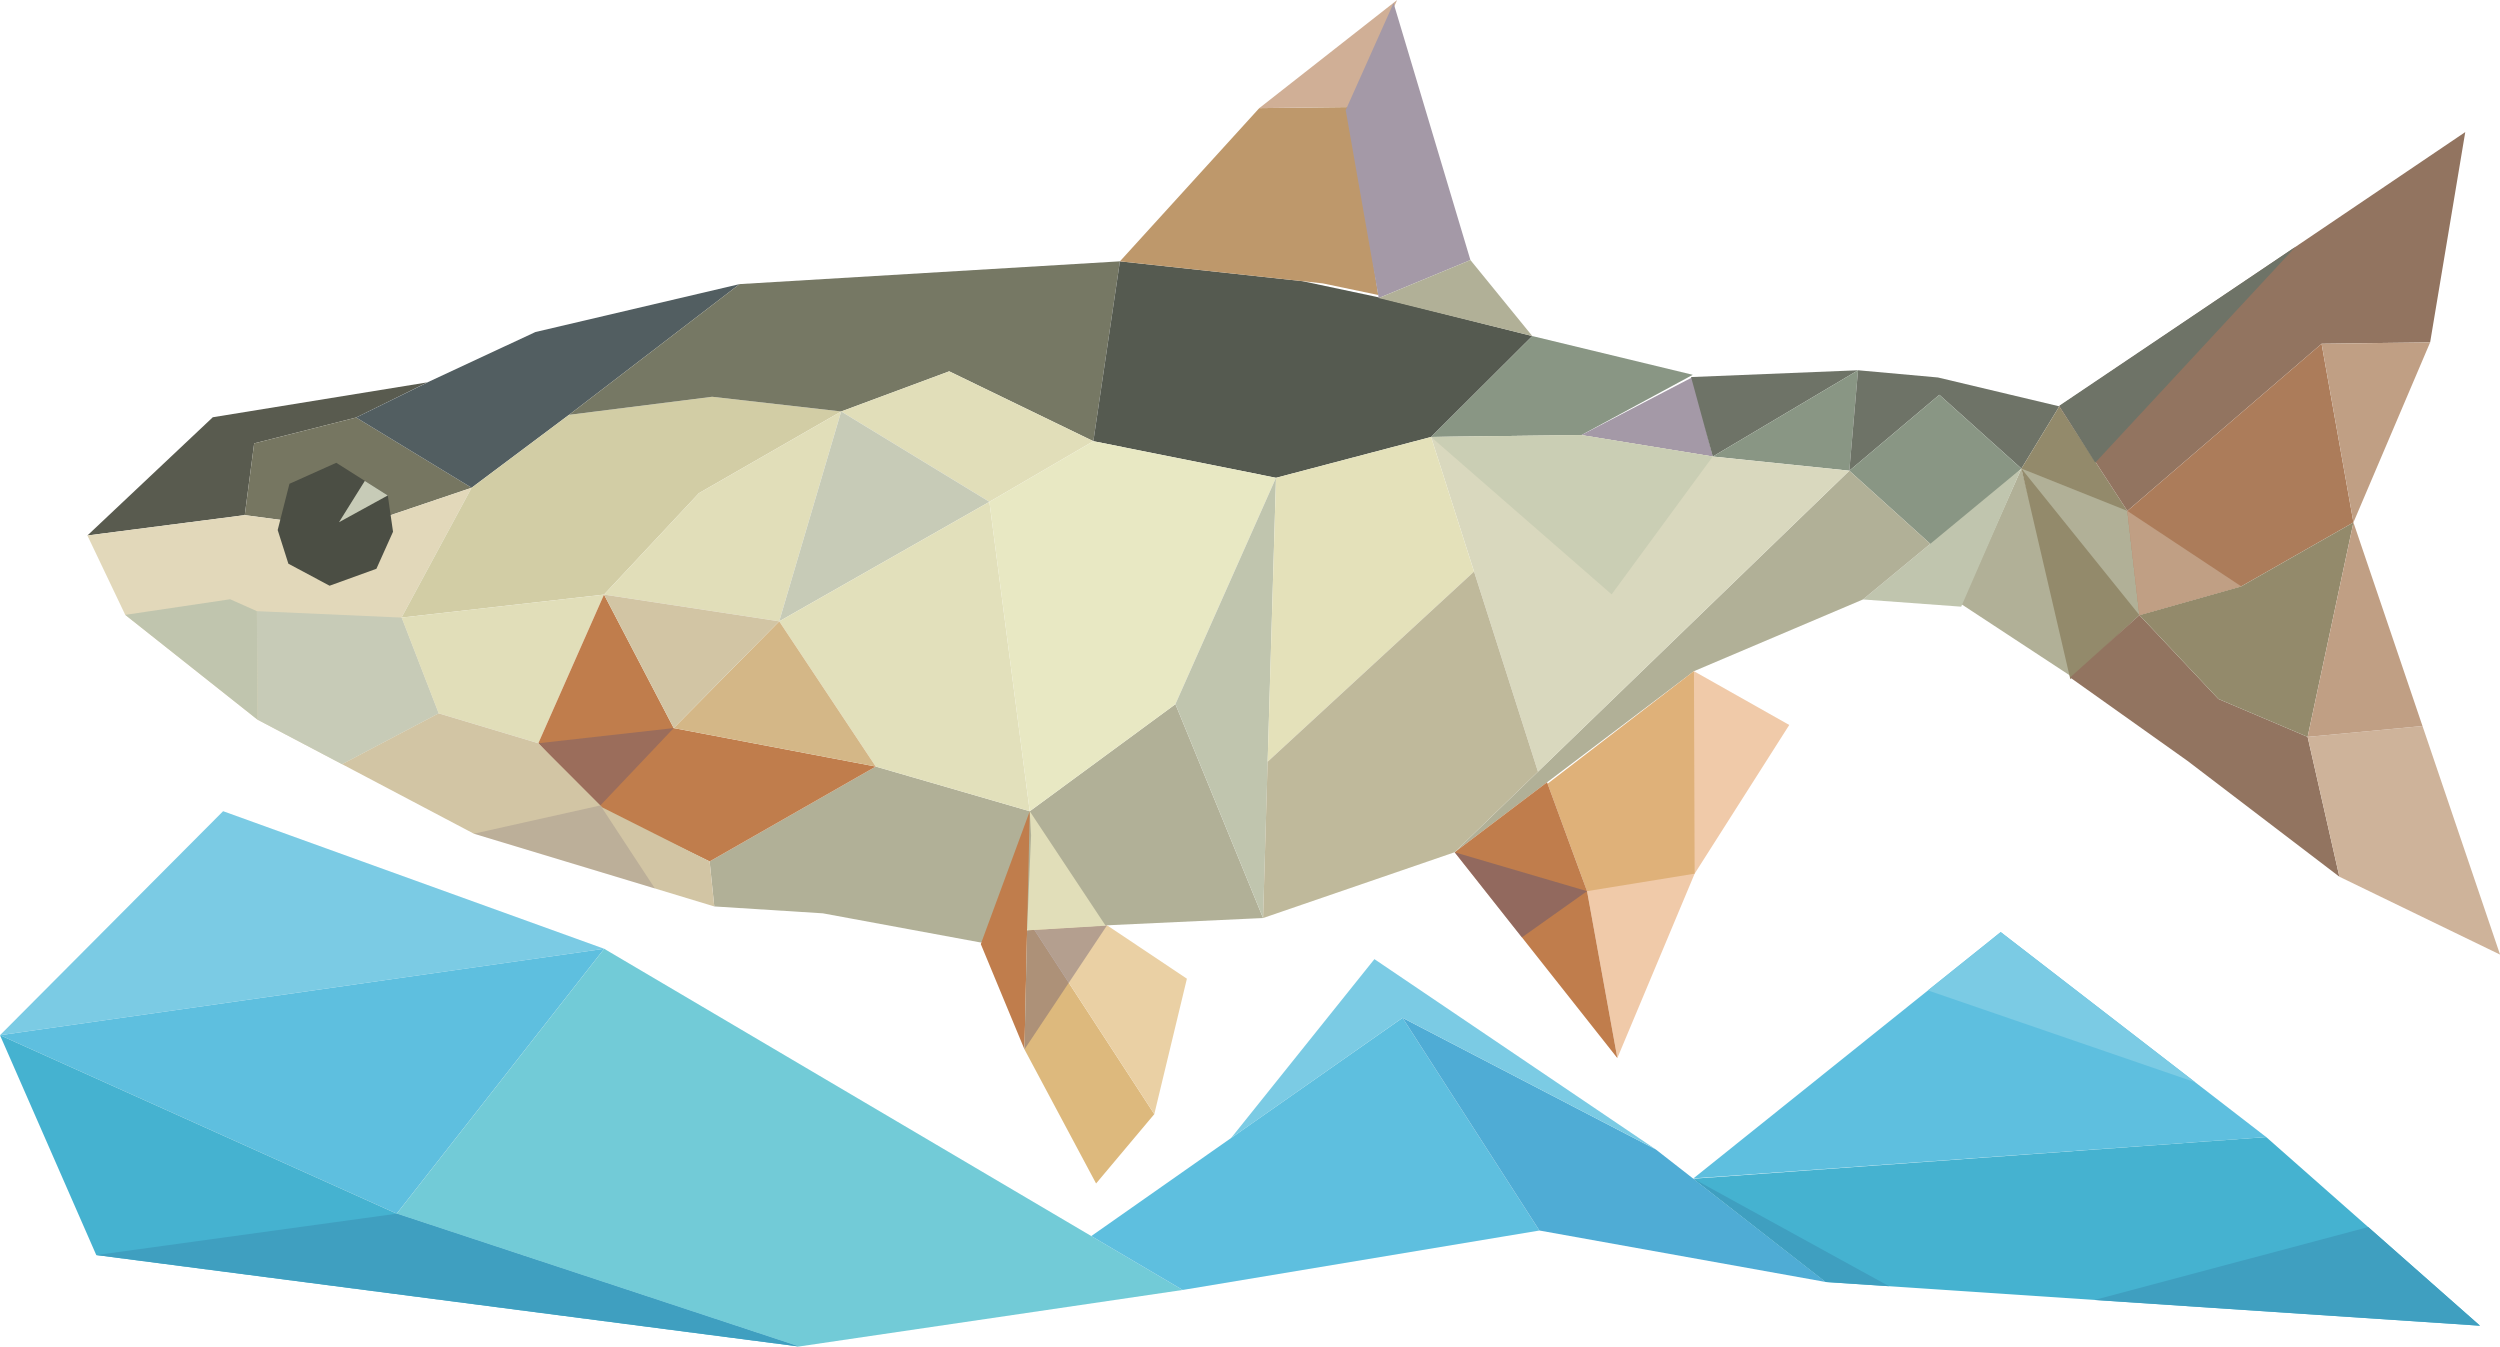 <?xml version="1.0" encoding="utf-8"?>
<!-- Generator: Adobe Illustrator 15.1.0, SVG Export Plug-In . SVG Version: 6.00 Build 0)  -->
<!DOCTYPE svg PUBLIC "-//W3C//DTD SVG 1.1//EN" "http://www.w3.org/Graphics/SVG/1.1/DTD/svg11.dtd">
<svg version="1.1" id="Layer_1" xmlns="http://www.w3.org/2000/svg" xmlns:xlink="http://www.w3.org/1999/xlink" x="0px" y="0px"
	 width="46.771px" height="25.191px" viewBox="19.596 10.555 46.771 25.191" enable-background="new 19.596 10.555 46.771 25.191"
	 xml:space="preserve">
<g>
	<g>
		<g>
			<polyline fill="#595B4F" points="21.231,20.573 24.175,20.192 24.351,18.85 26.259,18.366 27.593,17.708 23.577,18.361 
				21.231,20.573 			"/>
			<polygon fill="#767661" points="24.175,20.192 24.351,18.85 26.259,18.366 28.419,19.68 26.131,20.454 			"/>
			<polygon fill="#E2D8BA" points="28.419,19.68 27.108,22.109 27.801,23.9 25.994,24.851 24.414,24.019 21.939,22.058 
				21.231,20.573 24.175,20.192 26.131,20.454 			"/>
			<polygon fill="#4B4E44" points="24.791,20.471 25.011,19.606 25.887,19.213 26.658,19.701 26.851,19.824 26.949,20.503 
				26.638,21.196 25.762,21.513 24.991,21.101 			"/>
			<polyline fill="#525E61" points="27.593,17.708 29.612,16.767 33.433,15.87 30.241,18.316 28.419,19.68 26.259,18.366 
				27.593,17.71 			"/>
			<polygon fill="#D2CDA5" points="28.419,19.68 27.108,22.109 30.896,21.679 32.672,19.781 35.333,18.253 32.919,17.978 
				30.241,18.316 			"/>
			<polyline fill="#767864" points="40.548,15.444 40.051,18.809 37.354,17.502 35.333,18.253 32.919,17.978 30.241,18.316 
				33.433,15.87 40.548,15.444 			"/>
			<polygon fill="#555A50" points="43.468,19.494 40.051,18.809 40.548,15.444 43.961,15.815 45.335,16.106 48.263,16.842 
				46.369,18.73 			"/>
			<polyline fill="#BE986B" points="40.548,15.444 43.155,12.578 44.839,12.558 45.381,16.074 44.344,15.857 40.548,15.444 			"/>
			<polygon fill="#D0AF96" points="45.734,10.555 43.155,12.578 44.839,12.558 			"/>
			<polygon fill="#A499A7" points="45.667,10.613 47.105,15.42 45.39,16.131 44.772,12.615 			"/>
			<polyline fill="#B1B097" points="45.39,16.131 47.105,15.42 48.263,16.842 45.39,16.131 			"/>
			<polyline fill="#899684" points="48.263,16.842 46.369,18.73 49.181,18.695 51.265,17.567 48.263,16.842 			"/>
			<polygon fill="#A499A7" points="49.181,18.695 51.639,19.096 51.265,17.609 			"/>
			<polyline fill="#6E7367" points="51.233,17.609 51.639,19.096 54.357,17.482 51.233,17.609 			"/>
			<polygon fill="#899684" points="51.639,19.096 54.357,17.482 54.194,19.361 			"/>
			<polygon fill="#6E7367" points="54.194,19.361 54.357,17.482 55.852,17.617 58.122,18.157 57.413,19.321 55.878,17.941 			"/>
			<polyline fill="#B1B097" points="56.287,21.856 57.413,19.321 58.424,23.26 56.287,21.856 			"/>
			<polygon fill="#E1DEB9" points="30.896,21.679 27.108,22.109 27.801,23.9 29.667,24.46 			"/>
			<polygon fill="#E1DEB9" points="35.333,18.253 32.672,19.781 30.896,21.679 34.174,22.179 35.333,18.253 38.106,19.943 
				40.051,18.809 37.354,17.502 			"/>
			<polygon fill="#C7CBB7" points="34.174,22.179 38.106,19.943 35.333,18.253 			"/>
			<polygon fill="#899684" points="54.194,19.361 55.878,17.941 57.413,19.321 55.822,20.832 			"/>
			<polygon fill="#C0C5AE" points="57.413,19.321 54.449,21.77 56.287,21.905 			"/>
			<polyline fill="#B1B097" points="54.449,21.77 55.709,20.729 54.194,19.361 46.81,26.499 51.287,23.112 54.449,21.77 			"/>
			<polygon fill="#D9D8BE" points="48.369,24.992 46.369,18.73 49.181,18.695 51.639,19.096 54.194,19.361 			"/>
			<polygon fill="#B1B097" points="32.872,26.671 32.959,27.513 34.991,27.642 37.945,28.188 38.734,27.939 43.226,27.73 
				41.586,23.729 38.861,25.732 35.98,24.896 			"/>
			<polygon fill="#C07D4C" points="38.861,25.732 37.945,28.217 38.762,30.187 			"/>
			<polygon fill="#F0CAA9" points="53.07,24.118 51.3,26.9 49.854,30.35 49.287,27.227 48.634,25.235 51.287,23.112 			"/>
			<polygon fill="#DFB179" points="49.287,27.227 51.3,26.9 51.287,23.112 48.548,25.217 			"/>
			<polyline fill="#DDB97D" points="38.938,27.938 41.191,31.399 40.102,32.696 38.762,30.187 38.811,27.96 			"/>
			<polygon fill="#EAD0A4" points="41.801,28.865 40.307,27.866 38.938,27.938 41.191,31.399 			"/>
			<polygon opacity="0.4" fill="#655671" enable-background="new    " points="38.762,30.187 40.307,27.866 38.811,27.96 			"/>
			<polygon fill="#C07D4C" points="49.854,30.35 46.81,26.499 48.539,25.19 49.287,27.227 			"/>
			<polyline opacity="0.5" fill="#655671" enable-background="new    " points="46.81,26.499 46.883,26.521 49.287,27.227 
				48.068,28.092 			"/>
			<polygon fill="#E1DEB9" points="38.861,25.732 38.886,26.184 38.811,27.96 40.28,27.873 			"/>
			<path fill="#C07D4C" d="M32.01,24.178"/>
			<path fill="#C07D4C" d="M35.98,24.896"/>
			<polygon fill="#E2E0BB" points="38.106,19.943 38.861,25.732 35.98,24.896 34.174,22.179 			"/>
			<polygon fill="#C07D4C" points="30.896,21.679 32.2,24.176 35.98,24.896 32.872,26.671 30.791,25.662 29.667,24.46 			"/>
			<polygon opacity="0.4" fill="#655671" enable-background="new    " points="32.2,24.176 29.667,24.46 30.791,25.662 			"/>
			<polygon fill="#D4B787" points="32.2,24.176 34.174,22.179 35.98,24.896 			"/>
			<polygon fill="#D2C5A4" points="30.896,21.679 34.174,22.179 32.2,24.176 			"/>
			<polygon fill="#E8E8C3" points="38.106,19.943 40.051,18.809 43.468,19.494 41.586,23.729 38.861,25.732 			"/>
			<polygon fill="#C0C5AE" points="43.468,19.494 41.586,23.729 43.226,27.73 			"/>
			<polygon fill="#D2C5A4" points="27.801,23.9 25.994,24.851 28.461,26.152 31.791,27.159 32.959,27.513 32.872,26.671 
				30.867,25.662 29.667,24.46 			"/>
			<polyline opacity="0.2" fill="#655671" enable-background="new    " points="28.461,26.152 30.829,25.623 31.848,27.177 
				28.461,26.152 			"/>
			<polygon fill="#C7CBB7" points="27.108,22.109 24.402,21.989 24.414,24.019 25.994,24.851 27.801,23.9 			"/>
			<polygon fill="#C7CBB7" points="26.421,19.552 25.938,20.325 26.851,19.824 			"/>
			<polygon fill="#E4E1BA" points="43.311,24.806 47.173,21.248 46.369,18.73 43.468,19.494 			"/>
			<polygon fill="#BFB99B" points="48.369,24.992 46.81,26.499 43.226,27.73 43.311,24.806 47.173,21.248 			"/>
			<polygon fill="#CACEB4" points="46.369,18.73 49.747,21.675 51.639,19.096 49.181,18.695 			"/>
			<polyline fill="#938A6B" points="58.122,18.157 57.413,19.321 58.328,23.261 59.621,22.063 59.395,20.113 58.122,18.157 			"/>
			<polygon fill="#B1B097" points="59.395,20.113 57.413,19.321 59.621,22.063 			"/>
			<polygon fill="#927460" points="58.122,18.157 62.455,15.231 65.717,13.026 65.06,16.96 63.029,16.986 59.395,20.113 
				58.122,18.157 59.395,20.113 			"/>
			<polygon fill="#927460" points="62.768,24.341 61.099,23.632 59.621,22.063 58.324,23.229 60.521,24.79 63.362,26.957 			"/>
			<polyline fill="#CEB39A" points="64.917,24.138 62.768,24.341 63.362,26.957 66.368,28.414 64.917,24.138 			"/>
			<polygon fill="#AC7C5A" points="61.526,21.525 63.625,20.329 63.029,16.986 59.395,20.113 59.621,22.063 			"/>
			<polygon fill="#938A6B" points="59.621,22.063 61.526,21.525 63.625,20.329 62.768,24.341 61.099,23.632 			"/>
			<polygon fill="#7BCBE4" points="19.596,29.922 23.77,25.731 30.899,28.305 			"/>
			<polygon fill="#5EBFDF" points="30.899,28.305 19.596,29.922 27.018,33.261 			"/>
			<polygon fill="#72CBD7" points="27.018,33.261 30.899,28.305 41.722,34.688 34.542,35.746 			"/>
			<polygon fill="#5EBFDF" points="40.012,33.68 42.176,32.162 45.836,29.597 48.396,33.576 41.722,34.688 			"/>
			<polygon fill="#4FACD5" points="48.396,33.576 45.836,29.597 50.573,32.059 53.753,34.539 			"/>
			<polygon fill="#7BCBE4" points="45.309,28.499 50.573,32.059 45.836,29.597 42.625,31.849 			"/>
			<polygon fill="#5EBFDF" points="51.277,32.601 57.026,27.993 61.993,31.828 			"/>
			<polygon fill="#45B2D0" points="53.753,34.539 65.993,35.357 61.993,31.828 51.277,32.607 			"/>
			<polygon fill="#45B2D0" points="19.596,29.922 21.397,34.035 34.542,35.746 27.018,33.261 			"/>
			<polygon fill="#C09F84" points="63.029,16.986 63.625,20.329 62.768,24.341 64.917,24.138 63.625,20.329 65.06,16.96 			"/>
			<polygon fill="#C09F84" points="59.395,20.113 61.526,21.525 59.621,22.063 			"/>
			<polygon fill="#7BCBE4" points="55.664,29.084 60.666,30.803 57.026,27.993 			"/>
			<polygon fill="#3F9FC0" points="63.901,33.511 65.993,35.357 58.778,34.876 			"/>
			<polygon fill="#C0C5AE" points="24.402,21.989 23.902,21.766 21.939,22.058 24.414,24.019 			"/>
		</g>
		<polygon fill="#6E7367" points="58.122,18.146 58.795,19.211 62.542,15.172 		"/>
	</g>
	<polygon fill="#3F9FC0" points="21.397,34.035 27.018,33.261 34.542,35.746 	"/>
	<polygon fill="#3F9FC0" points="51.277,32.607 53.753,34.539 54.937,34.618 	"/>
</g>
</svg>
